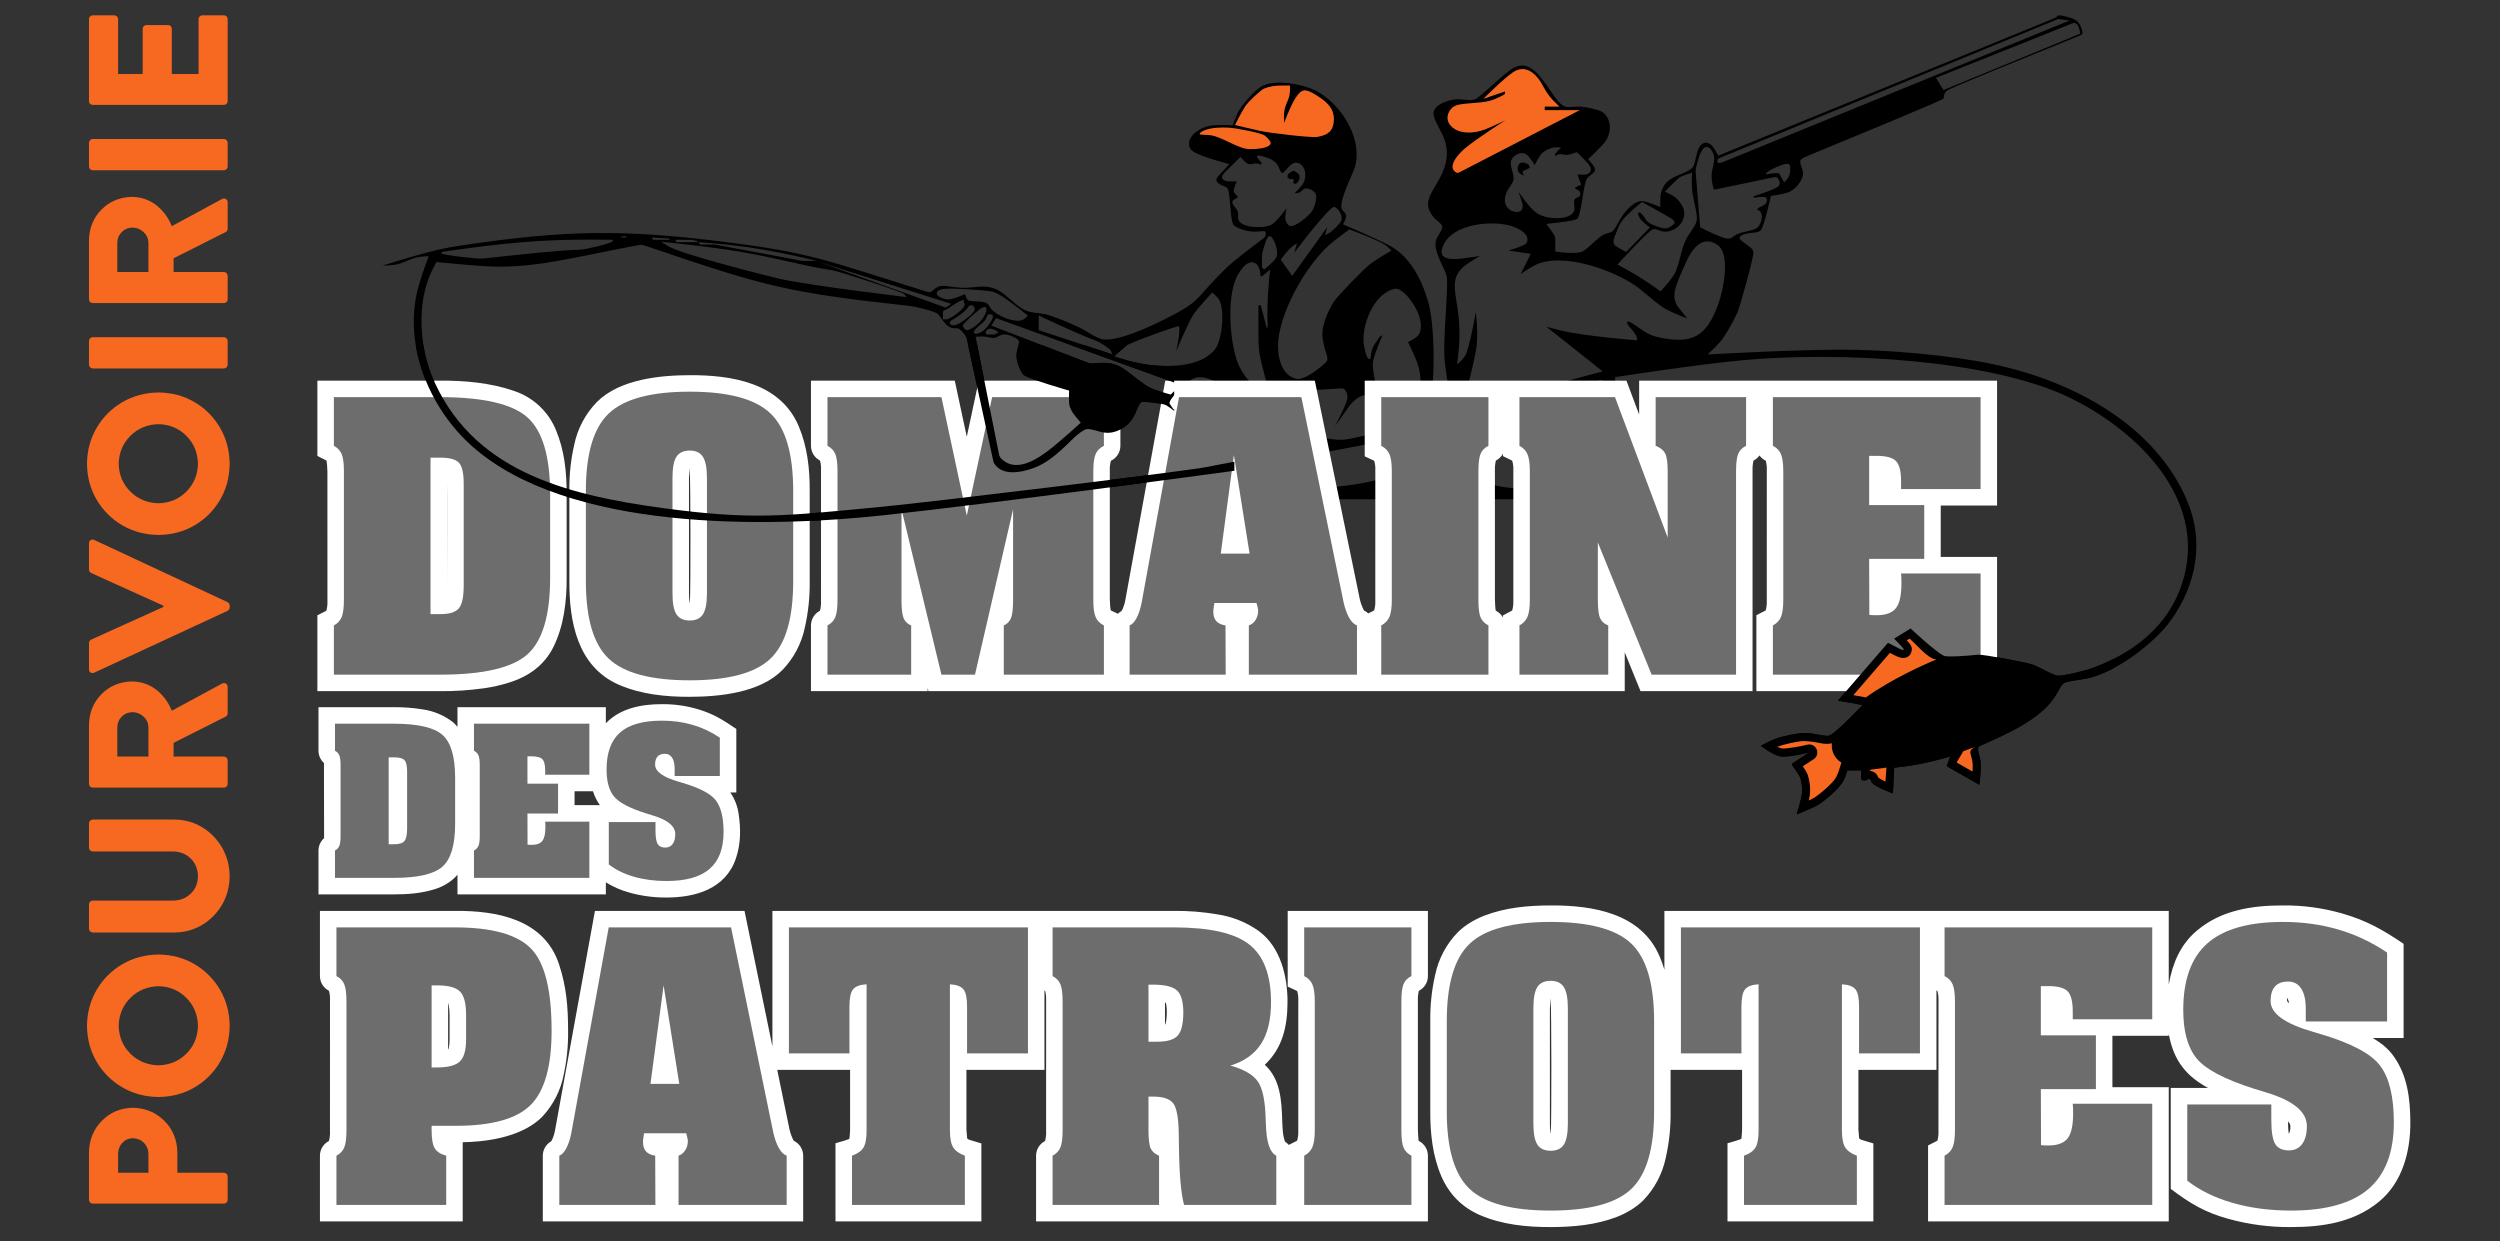 <svg xmlns="http://www.w3.org/2000/svg" xmlns:xlink="http://www.w3.org/1999/xlink" version="1.1" width="788.356pt" height="391.458pt" viewBox="0 0 788.356 391.458">
<rect x="0" y="0" width="788.356" height="391.458" fill="#333333" stroke="none"/>
<g id="layer_1" data-name="Background">
<path transform="matrix(1,0,0,-1,-2.241,501.893)" stroke-width=".25" stroke-linecap="butt" stroke-miterlimit="4" stroke-linejoin="miter" fill="none" stroke="#000000" d="M0 108H792V504H0Z"/>
</g>
<g id="layer_1" data-name="Layer 1">
<path transform="matrix(1,0,0,-1,-2.241,501.893)" d="M72.85 122.341C73.173 122.347 73.449 122.459 73.679 122.676 73.908 122.894 74.028 123.177 74.038 123.527V130.896C74.028 131.218 73.908 131.494 73.679 131.723 73.449 131.952 73.173 132.072 72.85 132.082H58.164V138.649C58.063 142.565 56.689 145.84 54.042 148.474 51.395 151.108 48.083 152.477 44.106 152.581 40.222 152.478 36.975 151.107 34.366 148.466 31.757 145.826 30.401 142.533 30.299 138.586V123.527C30.309 123.177 30.429 122.894 30.658 122.676 30.887 122.459 31.163 122.347 31.485 122.341H72.85ZM49.047 132.082H39.478V138.024C39.506 139.406 39.949 140.566 40.807 141.502 41.664 142.439 42.764 142.926 44.106 142.964 45.543 142.926 46.719 142.439 47.632 141.502 48.546 140.566 49.017 139.406 49.047 138.024V132.082Z" fill="#f76921"/>
<path transform="matrix(1,0,0,-1,-2.241,501.893)" d="M52.231 155.963C56.444 156.009 60.235 157.021 63.603 159.001 66.972 160.98 69.646 163.654 71.626 167.023 73.605 170.392 74.617 174.182 74.663 178.396 74.617 182.609 73.605 186.406 71.626 189.784 69.646 193.163 66.972 195.847 63.603 197.837 60.235 199.826 56.444 200.844 52.231 200.89 48.016 200.844 44.215 199.826 40.826 197.837 37.437 195.847 34.743 193.163 32.743 189.784 30.744 186.406 29.721 182.609 29.674 178.396 29.721 174.182 30.744 170.392 32.743 167.023 34.743 163.654 37.437 160.98 40.826 159.001 44.215 157.021 48.016 156.009 52.231 155.963ZM52.231 165.955C48.699 166.047 45.745 167.269 43.369 169.62 40.994 171.971 39.759 174.896 39.665 178.396 39.759 181.925 40.994 184.868 43.369 187.226 45.745 189.583 48.699 190.807 52.231 190.899 55.73 190.807 58.656 189.583 61.006 187.226 63.357 184.868 64.579 181.925 64.671 178.396 64.579 174.896 63.357 171.971 61.006 169.62 58.656 167.269 55.73 166.047 52.231 165.955Z" fill="#f76921"/>
<path transform="matrix(1,0,0,-1,-2.241,501.893)" d="M57.297 207.835C60.501 207.872 63.409 208.679 66.02 210.254 68.632 211.83 70.715 213.951 72.271 216.617 73.827 219.284 74.624 222.271 74.663 225.58 74.624 228.91 73.827 231.917 72.271 234.602 70.715 237.287 68.632 239.424 66.02 241.012 63.409 242.599 60.501 243.412 57.297 243.45H31.486C31.163 243.439 30.887 243.32 30.658 243.091 30.429 242.862 30.309 242.586 30.299 242.263V234.582C30.309 234.232 30.429 233.949 30.658 233.731 30.887 233.514 31.163 233.402 31.486 233.396H56.797C59.039 233.351 60.898 232.611 62.375 231.176 63.851 229.74 64.617 227.875 64.671 225.58 64.617 223.317 63.851 221.48 62.375 220.07 60.898 218.659 59.039 217.932 56.797 217.889H31.486C31.163 217.882 30.887 217.77 30.658 217.553 30.429 217.336 30.309 217.052 30.299 216.702V209.021C30.309 208.699 30.429 208.423 30.658 208.194 30.887 207.965 31.163 207.845 31.486 207.835H57.297Z" fill="#f76921"/>
<path transform="matrix(1,0,0,-1,-2.241,501.893)" d="M72.855 253.519C73.177 253.526 73.452 253.638 73.68 253.855 73.908 254.072 74.028 254.356 74.038 254.706V262.137C74.028 262.459 73.908 262.735 73.68 262.964 73.452 263.193 73.177 263.313 72.855 263.323H56.977V267.638L73.478 275.955C73.61 276.02 73.734 276.14 73.851 276.314 73.968 276.489 74.03 276.702 74.038 276.955V285.261C74.013 285.797 73.813 286.161 73.439 286.353 73.064 286.546 72.662 286.536 72.232 286.322L56.415 277.767C55.296 280.529 53.647 282.749 51.469 284.425 49.291 286.102 46.743 286.964 43.823 287.009 39.992 286.91 36.805 285.578 34.261 283.012 31.716 280.446 30.395 277.239 30.299 273.391V254.706C30.309 254.356 30.429 254.072 30.658 253.855 30.887 253.638 31.162 253.526 31.485 253.519H72.855ZM49.047 263.323H39.228V272.578C39.262 273.898 39.729 275.01 40.628 275.915 41.528 276.821 42.656 277.292 44.012 277.33 45.378 277.292 46.548 276.821 47.521 275.915 48.494 275.01 49.003 273.898 49.047 272.578V263.323Z" fill="#f76921"/>
<path transform="matrix(1,0,0,-1,-2.241,501.893)" d="M73.976 309.262C74.168 309.357 74.33 309.495 74.46 309.676 74.59 309.857 74.658 310.073 74.663 310.324V310.949C74.658 311.2 74.59 311.416 74.46 311.597 74.33 311.778 74.168 311.916 73.976 312.011L31.924 331.635C31.501 331.813 31.128 331.8 30.807 331.596 30.485 331.392 30.316 331.05 30.299 330.573V322.261C30.308 322.005 30.383 321.782 30.525 321.589 30.667 321.396 30.821 321.266 30.986 321.198L53.793 310.886V310.511L30.986 300.2C30.821 300.132 30.667 300.002 30.525 299.809 30.383 299.616 30.308 299.392 30.299 299.137V290.825C30.316 290.348 30.485 290.006 30.807 289.802 31.128 289.598 31.501 289.585 31.924 289.763L73.976 309.262Z" fill="#f76921"/>
<path transform="matrix(1,0,0,-1,-2.241,501.893)" d="M52.231 333.201C56.444 333.247 60.235 334.259 63.603 336.239 66.972 338.218 69.646 340.892 71.626 344.261 73.605 347.63 74.617 351.42 74.663 355.634 74.617 359.847 73.605 363.644 71.626 367.022 69.646 370.401 66.972 373.085 63.603 375.075 60.235 377.064 56.444 378.082 52.231 378.128 48.016 378.082 44.215 377.064 40.826 375.075 37.437 373.085 34.743 370.401 32.743 367.022 30.744 363.644 29.721 359.847 29.674 355.634 29.721 351.42 30.744 347.63 32.743 344.261 34.743 340.892 37.437 338.218 40.826 336.239 44.215 334.259 48.016 333.247 52.231 333.201ZM52.231 343.193C48.699 343.285 45.745 344.507 43.369 346.858 40.994 349.209 39.759 352.134 39.665 355.634 39.759 359.163 40.994 362.106 43.369 364.464 45.745 366.821 48.699 368.045 52.231 368.136 55.73 368.045 58.656 366.821 61.006 364.464 63.357 362.106 64.579 359.163 64.671 355.634 64.579 352.134 63.357 349.209 61.006 346.858 58.656 344.507 55.73 343.285 52.231 343.193Z" fill="#f76921"/>
<path transform="matrix(1,0,0,-1,-2.241,501.893)" d="M72.851 385.698C73.174 385.708 73.45 385.828 73.679 386.057 73.908 386.286 74.028 386.562 74.038 386.884V394.378C74.028 394.7 73.908 394.976 73.679 395.205 73.45 395.434 73.174 395.554 72.851 395.564H31.486C31.163 395.554 30.887 395.434 30.658 395.205 30.429 394.976 30.309 394.7 30.299 394.378V386.884C30.309 386.562 30.429 386.286 30.658 386.057 30.887 385.828 31.163 385.708 31.486 385.698H72.851Z" fill="#f76921"/>
<path transform="matrix(1,0,0,-1,-2.241,501.893)" d="M72.855 406.321C73.177 406.328 73.452 406.44 73.68 406.657 73.908 406.874 74.028 407.158 74.038 407.508V414.939C74.028 415.262 73.908 415.537 73.68 415.766 73.452 415.995 73.177 416.115 72.855 416.125H56.977V420.44L73.478 428.757C73.61 428.822 73.734 428.942 73.851 429.116 73.968 429.291 74.03 429.504 74.038 429.757V438.063C74.013 438.599 73.813 438.963 73.439 439.156 73.064 439.348 72.662 439.338 72.232 439.124L56.415 430.569C55.296 433.331 53.647 435.551 51.469 437.228 49.291 438.905 46.743 439.766 43.823 439.811 39.992 439.713 36.805 438.38 34.261 435.814 31.716 433.248 30.395 430.041 30.299 426.193V407.508C30.309 407.158 30.429 406.874 30.658 406.657 30.887 406.44 31.162 406.328 31.485 406.321H72.855ZM49.047 416.125H39.228V425.38C39.262 426.7 39.729 427.812 40.628 428.718 41.528 429.623 42.656 430.094 44.012 430.132 45.378 430.094 46.548 429.623 47.521 428.718 48.494 427.812 49.003 426.7 49.047 425.38V416.125Z" fill="#f76921"/>
<path transform="matrix(1,0,0,-1,-2.241,501.893)" d="M72.851 448.194C73.174 448.204 73.45 448.324 73.679 448.553 73.908 448.782 74.028 449.057 74.038 449.38V456.874C74.028 457.196 73.908 457.472 73.679 457.701 73.45 457.93 73.174 458.05 72.851 458.06H31.486C31.163 458.05 30.887 457.93 30.658 457.701 30.429 457.472 30.309 457.196 30.299 456.874V449.38C30.309 449.057 30.429 448.782 30.658 448.553 30.887 448.324 31.163 448.204 31.486 448.194H72.851Z" fill="#f76921"/>
<path transform="matrix(1,0,0,-1,-2.241,501.893)" d="M72.852 468.817C73.174 468.824 73.45 468.936 73.679 469.153 73.908 469.37 74.028 469.654 74.038 470.004V495.87C74.028 496.22 73.908 496.504 73.679 496.721 73.45 496.939 73.174 497.051 72.852 497.057H66.045C65.723 497.051 65.447 496.939 65.218 496.721 64.989 496.504 64.869 496.22 64.859 495.87V478.559H56.414V492.808C56.408 493.131 56.296 493.407 56.078 493.636 55.861 493.865 55.578 493.985 55.228 493.995H48.421C48.099 493.985 47.823 493.865 47.594 493.636 47.365 493.407 47.245 493.131 47.235 492.808V478.559H39.478V495.87C39.467 496.22 39.348 496.504 39.119 496.721 38.89 496.939 38.614 497.051 38.291 497.057H31.485C31.163 497.051 30.887 496.939 30.658 496.721 30.429 496.504 30.309 496.22 30.299 495.87V470.004C30.309 469.654 30.429 469.37 30.658 469.153 30.887 468.936 31.163 468.824 31.485 468.817H72.852Z" fill="#f76921"/>
<path transform="matrix(1,0,0,-1,-2.241,501.893)" d="M649.547 495.93 544.052 452.799C544.052 452.799 543.188 454.553 542.43 455.563 541.26 457.121 539.688 457.336 538.561 456.116 538.042 455.554 537.693 454.71 537.455 453.905 536.889 451.991 536.722 450.017 535.981 449.114 534.737 447.596 531.098 446.822 528.795 445.244 527.223 444.168 526.019 442.12 525.847 439.827 525.75 438.546 525.847 436.584 525.847 436.584 525.847 436.584 522.286 438.085 520.614 438.427 518.054 438.95 515.091 436.016 513.158 432.748 512.236 431.19 511.555 429.539 510.584 428.878 509.893 428.407 509.026 428.363 508.263 428.049 505.87 427.063 502.725 422.926 500.787 422.396 498.266 421.707 492.68 422.58 492.68 422.58 492.68 422.58 492.713 425.05 492.68 426.273 492.656 427.16 492.597 427.391 492.127 428.108 491.435 429.167 489.85 431.284 489.85 431.284 489.85 431.284 496.679 431.957 498.835 432.576 499.424 432.746 499.665 432.911 499.866 433.268 500.981 435.24 501.582 444.024 502.721 445.639 503.378 446.572 505.441 447.437 505.21 448.561 504.965 449.751 503.031 451.696 503.031 451.696 503.031 451.696 506.702 455.057 508.212 456.95 510.605 459.948 510.529 464.673 507.421 466.619 506.223 467.368 502.203 468.211 500.64 468.277 498.817 468.354 497.173 467.916 495.871 468.277 494.868 468.555 493.785 469.597 492.864 470.856 488.753 476.483 485.362 483.324 479.782 480.622 476.765 479.161 468.867 470.92 467.134 470.488 465.067 469.973 463.032 470.921 460.611 470.488 457.169 469.872 453.765 468.174 454.354 465.402 454.798 463.313 456.999 460.228 457.855 457.59 459.367 452.931 458.149 448.713 455.275 443.955 452.778 439.82 451.155 437.173 454.326 433.388 455.413 432.091 456.881 431.429 457.038 430.473 457.224 429.349 455.595 427.817 455.091 426.148 454.092 422.838 457.575 417.836 458.408 414.974 459.085 412.649 457.515 397.815 457.671 390.372 457.766 385.818 459.036 382.214 459.145 374.599 459.165 373.17 459.145 371.599 459.145 371.599L451.32 369.218C451.32 369.218 452.501 372.872 453.248 375.852 454.9 382.438 454.63 399.431 452.696 406.366 450.314 414.905 446.266 421.4 440.218 424.562 435.48 427.038 425.75 431.15 425.75 431.15 425.75 431.15 426.684 432.711 426.715 433.71 426.746 434.726 425.841 435.16 425.461 435.809 424.141 438.064 428.847 447.001 429.479 449.114 432.042 457.685 425.713 468.207 418.239 472.699 413.553 475.516 404.266 476.977 400.182 474.726 397.952 473.497 393.732 468.866 392.443 466.066 391.743 464.546 390.969 462.381 390.969 462.381 390.969 462.381 387.266 462.569 384.94 462.381 380.99 462.061 376.36 459.133 377.333 455.622 377.558 454.812 378.101 454.284 379.176 453.72 382.297 452.085 389.904 450.148 389.904 450.148 389.904 450.148 388.001 448.056 386.915 446.903 385.594 445.5 385.282 444.864 386.915 443.77 387.744 443.215 388.71 443.21 389.31 442.481 390.25 441.339 390.143 432.63 391.153 431.056 391.7 430.203 394.96 428.834 397.749 428.845 401.077 428.859 401.562 429.648 401.348 427.779 401.293 427.299 401.182 427.165 400.238 426.433 396.158 423.269 391.35 419.801 388.205 416.684 380.184 408.735 380.844 407.468 374.385 403.786 370.346 401.483 355.445 393.753 349.812 394.942 348.131 395.296 346.036 396.665 343.982 397.89 341.517 399.36 333.683 402.517 331.637 402.865 329.524 403.224 327.567 403.21 325.741 403.97 322.712 405.231 319.713 409.049 316.528 410.604 315.083 411.309 313.562 411.565 311.884 411.525 309.913 411.478 307.725 411.023 305.472 411.156 299.968 411.481 299.021 412.706 296.402 410.308 295.674 409.642 295.467 409.607 294.327 409.962 262.958 419.719 258.562 422.091 231.4 425.529 198.926 429.638 180.885 429.385 148.483 424.607 144.864 424.074 141.742 423.553 136.69 422.212 131.01 420.704 122.89 418.158 122.89 418.158 122.89 418.158 124.824 418.149 126.328 418.342 129.965 418.806 131.099 420.445 134.848 420.922 136.011 421.07 137.427 421.106 137.427 421.106 137.427 421.106 135.376 415.696 134.295 411.893 129.079 393.547 137.469 373.328 151.062 361.222 181.274 334.316 243.972 335.362 281.518 339.479 321.676 343.883 393.18 353.667 393.18 353.667V344.454H512.212C512.212 344.454 513.296 349.36 513.686 354.699 514.051 359.709 511.525 382.963 511.525 382.963 511.525 382.963 537.115 386.948 551.827 388.308 582.254 391.121 629.634 388.555 654.46 376.7 674.852 366.962 696.392 346.695 691.496 322.343 688.284 306.365 676.604 296.714 662.567 291.387 659.618 290.268 652.403 288.639 651.143 288.808 649.608 289.014 646.691 290.757 643.773 292.125 642.178 292.872 627.493 295.609 625.981 295.441 621.849 294.982 616.134 294.66 615.272 295.073 612.442 296.427 604.742 303.704 604.742 303.704L599.529 300.509C599.529 300.509 601.866 298.197 602.499 297.284 602.805 296.842 602.261 296.842 601.319 297.284 599.979 297.913 597.592 299.195 597.592 299.195L581.83 280.955 589.624 279.58C589.624 279.58 581.511 271.058 579.282 270.013 577.94 269.384 574.777 270.793 571.027 270.75 569.377 270.732 563.913 269.714 561.593 268.724 559.957 268.025 557.478 266.707 557.478 266.707 557.478 266.707 561.194 263.859 563.657 263.38 565.95 262.934 572.778 264.602 572.778 264.602 572.778 264.602 569.357 262.441 568.042 261.537 567.355 261.066 567.242 260.937 567.386 260.616 567.699 259.918 569.225 258.311 569.885 256.747 570.417 255.485 570.673 253.006 570.438 251.44 570.088 249.121 568.811 245.097 568.811 245.097 568.811 245.097 572.919 246.654 575.228 247.902 577.463 249.11 582.394 253.402 583.52 255.641 584.252 257.096 584.81 258.958 584.81 258.958H589.232C589.232 258.958 588.924 257.109 589.18 256.26 589.326 255.773 590.15 255.586 590.78 255.896 591.286 256.145 591.634 256.403 591.913 256.228 592.171 256.065 592.198 255.567 592.572 255.07 593.595 253.71 599.17 251.701 599.17 251.701L599.551 259.82C599.551 259.82 603.132 260.147 606.737 260.8 611.964 261.748 617.24 263.38 617.24 263.38L616.134 260.307 626.425 254.413C626.425 254.413 627.025 258.916 626.821 261.427 626.699 262.922 626.292 263.711 626.084 264.928 626.029 265.252 625.987 265.606 626.026 265.945 626.078 266.403 626.205 266.507 627.298 266.99 634.629 270.227 645.604 274.978 650.222 282.175 651.264 283.799 651.97 285.664 652.986 286.413 653.845 287.045 657.345 287.388 659.988 287.887 669.668 289.712 681.926 299.479 686.705 306.128 695.234 317.994 697.153 331.401 692.049 343.717 682.144 367.619 656.328 381.641 630.875 387.018 616.691 390.015 596.637 391.684 582.525 391.625 565.331 391.552 540.689 390.113 540.689 390.113 540.689 390.113 543.005 392.217 544.457 393.836 546.474 396.084 549.016 400.972 549.985 403.049 551.07 405.374 555.315 421.116 555.167 422.267 555.099 422.796 554.962 423.199 554.407 423.686 552.202 425.62 549.816 426.437 551.275 427.555 552.814 428.736 556.294 428.134 557.449 429.218 558.527 430.23 560.668 440.075 560.668 440.075 560.668 440.075 564.286 440.642 566.015 441.191 568.306 441.917 570.952 445.176 570.806 447.345 570.704 448.864 569.521 450.548 570.069 451.45 570.269 451.778 570.697 452.003 571.069 452.191 571.571 452.443 571.75 452.522 572.853 452.979 587 458.838 615.119 470.361 615.165 470.86 615.27 471.993 615.179 472.209 616.134 473.252 616.842 474.025 643.771 484.853 657.653 490.5 658.759 490.95 658.886 491.031 658.918 491.311 659 492.031 658.47 493.403 658.329 493.705 657.434 495.632 655.895 496.227 653.04 496.837 651.594 497.147 651.028 497.189 650.822 496.573 650.78 496.446 650.652 496.382 649.547 495.93ZM544.691 450.543C543.803 450.442 543.751 450.483 543.857 451.409 543.899 451.778 544.027 451.869 545.131 452.323L651.291 495.916 654.776 495.388 546.312 451.09C545.206 450.638 545.044 450.583 544.691 450.543ZM658.241 491.284 615.092 473.497 612.732 477.346 655.218 494.318C656.327 494.761 656.492 494.778 656.872 494.486 657.155 494.269 657.388 494.12 657.592 493.705 657.967 492.943 658.241 491.284 658.241 491.284ZM499.682 446.903 500.854 443.62C500.854 443.62 499.251 443.015 498.945 442.665 498.632 442.307 499.671 442.213 500.191 441.733 500.654 441.305 500.707 440.572 500.419 440.144 500.046 439.591 499.105 439.548 498.774 438.986 498.369 438.3 498.876 436.839 498.694 435.808 498.126 432.596 491.719 432.63 488.626 433.82 487.64 434.2 486.777 434.605 485.678 435.663 483.736 437.532 481.057 441.44 481.057 441.44 481.057 441.44 482.126 438.679 482.361 437.395 482.698 435.558 481.454 434.77 479.856 435.11 477.871 435.532 476.495 437.181 476.834 439.532 476.92 440.129 477.112 440.786 477.386 441.375 478.089 442.882 479.332 443.951 479.523 445.341 479.757 447.042 478.412 449.223 478.676 450.839 479.023 452.956 482.058 454.544 483.836 452.983 484.823 452.116 486.231 449.851 486.231 449.851 486.231 449.851 487.349 452.343 488.442 453.536 489.03 454.178 491.043 455.247 492.164 455.379 493.102 455.489 494.523 455.379 494.523 455.379 494.523 455.379 493.1 454.044 492.68 453.352 492.514 453.079 492.514 452.815 492.68 452.799 492.951 452.773 493.54 453.187 494.071 453.279 494.758 453.397 495.347 452.973 496.431 453.064 497.639 453.166 499.461 453.905 499.461 453.905 499.461 453.905 502.914 450.797 503.736 449.239 504.317 448.137 503.437 446.822 501.784 446.797 500.99 446.785 499.682 446.903 499.682 446.903ZM542.709 442.063 561.157 445.896C562.326 446.139 562.494 446.114 562.845 445.651 563.772 444.425 563.745 443.411 562.33 442.665 560.243 441.564 554.96 439.901 554.96 439.901H555.328V439.532C555.328 439.532 557.822 440.02 558.859 439.685 559.395 439.512 559.595 438.827 559.382 438.279 559.238 437.908 558.987 437.573 558.533 437.267 557.765 436.749 556.415 436.313 556.377 435.988 556.354 435.797 556.788 435.643 557.138 435.336 558.467 434.169 557.582 431.113 556.434 430.135 555.222 429.103 551.921 428.908 550.169 428.108 548.93 427.543 548.465 426.675 547.221 426.634 545.381 426.574 538.376 430.214 538.376 430.214L537.01 447.062C536.913 448.252 536.936 448.513 537.24 449.669 538.097 452.926 539.049 456.355 541.081 455.379 541.916 454.978 542.677 453.41 542.799 452.357 543.033 450.322 541.631 448.141 542.062 444.913 542.238 443.587 542.709 442.063 542.709 442.063ZM392.275 444.692H390.253C389.345 444.692 389.201 444.705 388.815 444.829 387.606 445.217 387.258 445.991 387.984 446.973 388.183 447.241 388.299 447.365 389.146 448.206L393.414 452.441C393.414 452.441 394.191 451.55 394.799 450.972 395.424 450.377 395.87 450.113 396.409 450.109 397.069 450.104 397.868 450.488 398.756 450.324 399.304 450.222 399.886 449.912 400.044 450.078 400.132 450.17 400.091 450.405 399.976 450.632 399.763 451.05 398.223 452.341 398.708 452.799 399.024 453.098 401.471 452.311 401.656 452.246 403.183 451.712 404.909 450.75 405.525 449.114 406.597 446.266 406.538 447.184 409.026 449.667 410.403 451.04 412.124 450.899 413.264 449.114 414.208 447.636 414.016 445.115 412.896 443.586 412.069 442.458 410.5 441.006 410.5 441.006 410.5 441.006 410.987 440.955 411.385 441.006 412.388 441.137 412.822 441.925 413.401 442.282 414.452 442.93 416.639 441.792 417.133 440.763 417.752 439.478 416.617 436.167 415.844 435.11 414.82 433.711 410.416 429.962 408.901 430.688 408.131 431.057 407.556 432.174 407.552 433.268 407.548 434.423 407.921 436.216 407.921 436.216 407.921 436.216 405.343 432.638 403.498 431.241 401.503 429.729 393.229 429.807 392.695 432.854 392.572 433.559 392.82 434.404 392.559 435.176 392.147 436.391 390.357 437.582 390.969 438.552 391.317 439.104 392.491 439.372 392.55 439.762 392.599 440.086 391.882 440.494 391.532 440.975 391.317 441.27 391.241 441.592 391.337 442.112 391.514 443.067 392.275 444.692 392.275 444.692ZM482.73 446.534 482.361 447.861 483.836 448.549C484.499 448.858 484.574 448.907 484.589 449.04 484.742 450.377 482.468 450.788 481.868 450.588 480.79 450.228 480.359 448.184 481.44 447.271 481.887 446.894 482.73 446.534 482.73 446.534ZM566.52 446.701C566.365 446.242 566.214 445.894 565.831 445.429 565.455 444.971 564.854 444.4 564.854 444.4 564.854 444.4 563.809 446.239 563.436 446.903 563.303 447.139 563.255 447.226 563.067 447.271 562.278 447.459 559.014 446.903 559.014 446.903 559.014 446.903 559.186 447.189 559.382 447.455 559.917 448.182 564.347 450.184 565.499 450.219 565.94 450.233 566.384 450.219 566.384 450.219V449.851H566.752V448.209C566.752 447.471 566.729 447.32 566.52 446.701ZM408.289 445.797H408.658V445.429H410.132V443.955C410.132 443.955 410.464 443.926 410.721 443.955 411.779 444.072 412.267 445.962 411.974 446.66 411.771 447.143 410.595 448.024 410.132 448.008 409.859 447.999 408.395 447.201 408.289 446.682 408.218 446.334 408.289 445.797 408.289 445.797ZM525.887 410.024C525.887 410.024 522.065 412.82 518.108 415.21 515.237 416.944 512.295 418.465 512.295 418.465 512.295 418.465 522.139 429.294 523.488 429.582 524.838 429.871 525.672 428.875 527.137 428.845 530.898 428.768 534.098 432.243 533.217 435.729 532.849 437.188 531.493 439.1 529.9 440.085 528.83 440.748 527.256 441.452 527.256 441.452 527.256 441.452 529.388 443.668 530.638 444.876 531.674 445.877 532.104 446.186 533.586 446.718 534.494 447.045 535.797 447.455 535.797 447.455 535.797 447.455 535.673 444.783 535.797 442.554 535.98 439.25 537.722 434.287 537.271 432.28 536.87 430.494 535.002 428.475 533.954 426.45 532.158 422.977 531.827 417.979 530.085 415.21 528.535 412.747 525.887 410.024 525.887 410.024ZM522.512 430.165 515.038 422.442C515.038 422.442 512.86 423.547 511.843 424.239 510.394 425.225 511.174 426.588 512.027 428.845 512.598 430.355 512.985 431.44 514.238 432.899 516.145 435.119 520.058 438.205 520.058 438.205L528.007 433.734C529.048 433.148 529.204 433.052 529.572 432.769 530.778 431.844 530.417 431.354 529.163 430.504 527.714 429.521 526.558 429.856 524.741 430.504 523.508 430.943 522.202 431.432 521.424 432.346 521.363 432.419 519.592 435.603 518.845 434.742 518.55 434.402 519.311 433.037 519.766 432.53 520.7 431.489 522.512 430.165 522.512 430.165ZM420.082 427.74 420.819 430.319 409.73 414.904 406.118 420C406.118 420 408.232 423.11 410.204 424.529 410.726 424.903 411.237 425.16 411.237 425.16L410.365 422.184C410.365 422.184 418.462 432.976 421.924 436.031 422.171 436.249 422.394 436.427 422.67 436.559 423.042 436.736 423.143 436.707 423.68 436.269 425.332 434.922 425.464 433.119 425.241 432.405 424.953 431.483 422.516 429.011 421.187 428.292 420.66 428.008 420.082 427.74 420.082 427.74ZM481.755 415.419C481.755 415.419 484.141 417.151 486.047 418.158 494.868 422.821 512.44 416.368 519.582 410.604 522.113 408.561 525.429 405.526 527.689 404.339 530.446 402.89 534.355 401.45 534.355 401.45 534.355 401.45 532.587 403.527 531.559 404.892 528.907 408.411 530.634 411.814 533.77 418.895 535.883 423.668 539.175 427.924 543.904 424.607 547.917 421.793 545.826 410.792 544.088 405.997 540.341 395.652 535.872 393.298 525.478 395.494 524.12 395.781 522.904 396.117 521.424 396.968 519.159 398.272 516.277 400.785 515.528 400.469 515.302 400.374 515.27 400.022 515.528 399.585 516.133 398.56 518.364 396.649 518.476 395.126 518.496 394.854 518.476 394.573 518.476 394.573 518.476 394.573 502.367 395.85 495.075 397.521 492.375 398.14 489.864 398.881 489.864 398.881L507.629 384.788 463.198 372.83C463.198 372.83 467.713 389.258 467.989 393.821 468.293 398.841 467.621 403.417 467.621 403.417 467.621 403.417 465.556 391.771 464.304 389.782 463.186 388.006 461.702 386.964 461.702 386.964 461.702 386.964 462.354 391.365 462.461 395.236 462.849 409.287 457.192 413.758 465.778 419.264 467.042 420.074 468.901 421.185 468.901 421.185 468.901 421.185 465.611 420.663 463.291 420.369 459.711 419.917 456.172 420.178 456.934 423.244 458.836 430.901 471.151 432.45 477.939 430.872 480.519 430.272 484.527 428.364 483.836 425.772 483.702 425.273 483.402 424.956 482.73 424.607 481.233 423.83 477.894 422.893 477.894 422.893L484.941 421.843 481.755 415.419ZM441.011 422.887C441.011 422.887 437.483 420.838 434.638 418.895 432.816 417.651 423.941 408.499 422.846 406.734 421.074 403.879 418.742 399.056 419.345 395.089 420.133 389.894 421.793 389.002 420.082 387.387 417.299 384.76 413.117 382.015 411.163 382.412 405.953 383.47 404.863 390.395 405.341 394.706 406.484 405.015 414.825 419.449 422.661 425.713 424.874 427.481 427.762 429.54 427.762 429.54 427.762 429.54 437.57 425.97 439.613 424.239 440.377 423.591 441.011 422.887 441.011 422.887ZM198.233 427.003V427.371H199.707V427.003H198.233ZM400.943 417.053H400.55V417.421H400.182V419.584C400.182 420.556 400.189 420.767 400.257 421.69 400.307 422.375 400.522 423.046 400.734 423.686 401.34 425.513 402.074 428.609 403.314 427.003 404.675 425.239 405.366 421.944 404.744 420.748 404.298 419.889 403.079 418.801 402.127 417.943 401.238 417.142 401.12 417.053 400.943 417.053ZM213.342 426.634V426.266H208.183L207.814 427.003 213.342 426.634ZM141.481 422.433C141.481 422.433 158.456 425.093 172.289 425.897 184.045 426.581 195.653 426.266 195.653 426.266 195.653 426.266 195.48 425.976 195.285 425.713 194.869 425.153 186.831 423.144 184.966 423.133 179.769 423.104 166.928 421.706 154.6 420.369 152.68 420.161 141.519 421.54 141.481 421.991 141.463 422.202 141.481 422.433 141.481 422.433ZM222.187 425.897V425.529H215.553L215.185 426.266H219.478C220.672 426.266 220.823 426.255 220.99 426.158 221.114 426.086 221.219 426.046 221.392 426.01 221.688 425.947 222.187 425.897 222.187 425.897ZM288.152 408.208C288.152 408.208 259.26 411.601 248.352 413.92 246.314 414.353 217.52 421.541 212.974 424.239 211.856 424.902 210.722 425.665 210.722 425.665 210.722 425.665 221.878 424.55 230.478 423.317 245.31 421.192 253.405 418.407 264.566 416.684 267.209 416.276 286.85 409.782 287.415 409.13 287.8 408.684 288.152 408.208 288.152 408.208ZM259.816 419.632H255.28L227.597 424.792H222.924L222.555 425.529C222.555 425.529 229.815 425.085 237.222 424.055 248.352 422.506 259.816 419.632 259.816 419.632ZM307.228 394.382 315.324 357.175C315.578 356.008 315.655 355.817 316.096 355.263 318.811 351.847 324.217 352.895 327.952 354.22 332.301 355.763 335.697 358.684 340.247 363.212 341.986 364.943 343.994 366.456 344.904 366.565 346.53 366.762 348.481 365.717 350.653 365.46 354.008 365.063 357.335 367.04 359.092 369.514 360.682 371.753 360.903 373.959 362.099 375.041 362.534 375.436 369.024 374.675 369.963 374.12 373.319 372.137 377.923 367.089 381.505 366.565 383.15 366.325 385.663 367.078 387.409 367.303 388.094 367.391 391.187 365.421 391.46 364.723 392.531 361.985 393.126 356.634 393.126 356.634 393.126 356.634 387.523 355.528 382.216 354.527 375.529 353.266 297.04 343.687 280.044 342.059 249.004 339.085 239.311 337.873 211.131 341.69 179.564 345.967 150.607 353.846 138.349 383.517 134.736 392.26 133.496 406.29 138.349 416.316 139.005 417.672 139.882 419.264 139.882 419.264 139.882 419.264 148.777 418.36 154.748 417.974 170.1 416.982 182.139 420.574 203.268 424.546 204.441 424.767 204.697 424.749 205.828 424.365 242.742 411.848 249.373 409.728 288.889 405.444 291.608 405.15 297.234 403.59 297.931 402.938 299.092 401.852 300.349 398.659 302.9 398.398 303.489 398.338 304.037 398.464 304.546 398.257 305.176 398.001 305.748 397.236 306.228 396.612 306.874 395.772 306.974 395.549 307.228 394.382ZM302.237 406.076 300.46 404.892 260.513 419.264 302.237 406.076ZM402.024 398.627H401.656L399.813 405.629H399.076C399.076 405.629 399.055 399.813 399.076 396.194 399.097 392.525 399.184 391.018 399.997 387.571 400.721 384.502 402.024 379.832 402.024 379.832 402.024 379.832 400.602 379.722 399.562 379.832 396.154 380.194 393.196 385.481 392.258 388.308 389.982 395.175 388.832 409.531 392.995 415.947 394.672 418.53 396.506 420.026 398.339 418.711 398.547 418.562 398.737 418.402 398.892 418.158 400.185 416.117 399.129 413.916 400.574 415.047 401.306 415.62 402.786 416.946 402.786 416.946 402.786 416.946 402.012 410.741 401.921 404.887 401.872 401.705 402.024 398.627 402.024 398.627ZM326.396 402.364C326.396 402.364 325.8 401.754 325.372 401.391 323.07 399.439 316.334 402.339 314.663 404.656 314.249 405.229 314.076 405.811 313.58 406.181 312.373 407.081 309.262 406.73 307.857 407.091 307.616 407.153 307.426 407.236 307.23 407.529 306.887 408.04 306.527 409.19 306.527 409.19 306.527 409.19 303.243 407.577 301.418 407.471 300.147 407.397 297.034 408.413 297.733 409.808 298.061 410.462 298.953 410.647 299.944 410.788 302.144 411.1 313.766 410.408 315.422 409.867 316.099 409.645 316.677 409.396 317.449 408.945 320.455 407.188 326.396 402.364 326.396 402.364ZM405.218 372.4 406.158 367.23C406.158 367.23 402.96 369.003 401.287 370.435 400.256 371.318 398.51 373.593 398.339 374.791 398.179 375.915 398.339 377.746 398.339 377.746L424.411 379.381C425.602 379.455 425.764 379.442 426.028 379.249 427.178 378.404 427.248 376.68 427.084 376.022 426.467 373.553 423.183 367.41 423.183 367.41 423.183 367.41 425.967 371.383 427.588 373.65 429.127 375.799 431.513 377.532 433.348 377.253 435.308 376.954 439.245 374.673 439.245 374.673 439.245 374.673 438.044 376.146 437.218 377.621 436.11 379.597 434.882 385.824 435.191 387.719 435.602 390.24 438.139 396.047 438.139 396.047H437.746C437.569 396.047 437.475 395.937 436.803 394.947 436.048 393.835 435.187 392.736 434.822 391.441 434.476 390.207 434.579 388.795 434.225 388.666 433.176 388.282 432.36 392.471 432.243 393.836 431.779 399.257 435.146 409.019 441.824 410.788 444.593 411.521 448.657 405.627 449.747 402.312 450.402 400.323 450.803 397.196 449.01 395.679 448.001 394.824 446.247 394.02 446.247 394.02 446.247 394.02 448.443 389.711 449.379 386.834 451.209 381.208 450.132 370.635 446.615 368.224 445.589 367.521 428.83 363.466 426.052 363.249 421.022 362.856 412.642 365.331 407.921 369.698 406.734 370.795 405.218 372.4 405.218 372.4ZM353.553 389.509C353.553 389.509 355.54 391.323 357.433 392.915 358.427 393.75 373.89 399.42 374.017 398.995 374.561 397.173 373.128 391.164 373.128 391.164 373.128 391.164 375.588 396.915 377.149 400.101 378.427 402.707 379.118 403.617 381.387 406.181 382.683 407.646 384.497 409.659 384.497 409.659 384.497 409.659 385.636 408.75 386.362 407.84 388.753 404.84 387.628 394.606 385.441 391.809 380.143 385.036 366.438 385.834 358.17 388.124 356.058 388.709 353.553 389.509 353.553 389.509ZM299.576 401.206V403.01C299.576 403.821 299.637 403.93 300.191 404.103 300.601 404.231 300.964 404.451 301.334 404.687 302.697 405.558 304.172 406.657 305.325 407.103 305.76 407.271 306.149 407.346 306.209 407.103 306.256 406.913 306.104 406.53 306.209 406.366 306.247 406.307 306.317 406.276 306.36 406.214 306.923 405.397 305.004 403.827 304.735 403.602 303.712 402.746 301.787 401.311 300.755 401.206 300.196 401.15 299.576 401.206 299.576 401.206ZM302.155 399.364V399.732H301.787V400.322C301.787 400.587 301.902 400.683 302.941 401.276 304.256 402.026 306.543 403.594 307.377 404.82 307.872 405.548 307.967 405.629 308.336 405.629H309.157C309.157 405.629 309.128 405.384 309.157 405.26 309.186 405.141 309.291 405.132 309.37 405.104 309.652 405.005 309.657 404.48 309.526 404.029 309.206 402.932 304.821 399.484 303.335 399.364 302.79 399.32 302.155 399.364 302.155 399.364ZM307.757 397.89C306.483 397.355 305.826 399.064 305.841 399.179 305.926 399.86 310.98 404.523 312.032 404.892 313.17 405.29 313.533 405.011 313.211 403.712 312.66 401.493 310.236 398.93 307.757 397.89ZM313.823 402.68C314.088 402.836 314.721 402.848 315.054 402.68 316.305 402.05 313.36 398.343 312.228 397.521 311.517 397.005 310.06 396.404 309.526 396.784 308.643 397.412 310.967 399.122 312.184 400.198 312.642 400.603 313.023 400.993 313.29 401.644 313.452 402.04 313.571 402.533 313.823 402.68ZM353.011 390.151 329.794 397.764V402.41C329.794 402.41 341.15 396.965 347.483 394.573 349.466 393.824 352.326 391.986 352.643 391.256 352.861 390.754 353.011 390.151 353.011 390.151ZM371.435 377.472C371.435 377.472 369.319 378.044 367.752 378.542 365.288 379.326 364.179 379.93 362.777 380.938 355.914 385.872 355.197 388.066 347.406 387.328 346.215 387.215 345.959 387.25 344.845 387.679L314.824 399.231 316.343 401.575 374.504 380.54 371.435 377.472ZM316.896 397.177V396.784H316.159V396.416H313.211C313.211 396.416 313.252 396.676 313.211 396.784 313.176 396.877 313.048 396.85 312.997 396.88 312.943 396.912 312.973 397.03 313.027 397.153 313.601 398.468 314.76 398.483 316.229 397.72 316.829 397.408 316.896 397.354 316.896 397.177ZM317.19 359.022 309.894 395.679C309.894 395.679 310.936 395.781 311.789 395.783 313.832 395.788 314.795 395.22 315.673 395.31 316.644 395.41 317.512 396.314 318.739 396.416 320.504 396.561 323.364 395.09 323.53 394.352 323.724 393.484 322.87 391.589 322.793 389.966 322.677 387.545 324.372 384.177 325.004 383.702 326.95 382.238 339.376 378.727 339.376 378.727 339.376 378.727 339.282 376.31 339.376 374.791 339.451 373.575 340.112 372.144 341.219 370.803 341.984 369.876 343.061 368.592 343.061 368.592 343.061 368.592 336.068 362.177 332.005 359.195 327.08 355.58 322.01 353.699 318.385 356.896 317.543 357.639 317.423 357.851 317.19 359.022ZM381.4 373.846 378.81 368.477C378.81 368.477 377.789 368.99 377.333 369.329 376.768 369.75 376.707 370.427 376.965 371.283 378.024 374.796 381.002 376.783 378.955 376.549 378.69 376.519 378.605 376.395 378.109 375.306 376.825 372.491 375.966 370.844 374.901 370.988 374.288 371.071 373.569 371.694 373.492 372.397 373.407 373.164 374.037 374.251 374.938 375.041 375.625 375.645 376.501 376.226 376.781 377.253 376.953 377.885 376.965 378.727 376.965 378.727L372.34 372.746 371.347 374.184C370.901 374.83 370.923 375.014 371.57 376.021 373.418 378.898 377.31 382.276 379.294 382.78 383.066 383.74 387.004 380.289 393.18 378.542 394.887 378.06 396.853 377.636 396.853 377.636 396.853 377.636 396.714 372.13 396.128 370.494 395.683 369.251 392.71 368.512 390.821 368.777 388.644 369.082 383.967 370.251 383.967 370.251 383.967 370.251 385.004 368.702 385.072 368.187 385.145 367.64 382.638 367.16 382.05 367.303 380.528 367.673 379.864 369.231 380.65 370.87 382.229 374.159 383.911 375.263 382.271 375.075 382.006 375.045 381.919 374.922 381.4 373.846ZM496.734 360.301C496.734 360.301 496.985 360.336 497.102 360.301 497.211 360.268 497.199 360.136 497.227 360.057 497.273 359.927 497.483 359.922 497.692 359.932 498.656 359.977 501.69 361.723 502.814 362.88 505.777 365.93 509.419 371.442 509.419 371.442 509.419 371.442 508.787 362.068 507.605 357.721 506.897 355.118 503.128 350.518 499.313 348.508 497.159 347.373 493.544 345.944 493.544 345.944L498.97 353.874C498.97 353.874 494.074 351.07 491.206 349.798 482.428 345.904 468.658 348.34 463.383 354.404 462.667 355.227 461.825 357.967 461.724 359.799 461.527 363.393 461.724 369.476 461.724 369.476 461.724 369.476 473.641 373.398 485.678 376.7 496.501 379.668 507.421 382.135 507.421 382.135 507.421 382.135 507.478 380.76 507.421 379.611 507.265 376.487 504.591 369.987 503.551 368.408 501.343 365.055 496.734 360.301 496.734 360.301ZM454.848 344.454H448.089L449.279 366.152 459.145 368.878 454.848 344.454ZM401.122 358.322 397.915 357.364C396.771 357.022 396.622 356.981 396.423 356.959 394.316 356.718 395.015 360.558 395.391 361.657 395.822 362.917 396.402 364.22 397.049 365.091 397.772 366.066 399.308 365.067 400.847 363.894 401.922 363.073 402.057 361.995 402.393 359.637 402.423 359.424 402.452 359.221 402.428 359.013 402.396 358.732 402.266 358.663 401.122 358.322ZM415.659 361.222C415.659 361.222 408.722 358.529 406.999 358.827 405.985 359.002 405.271 359.567 405.271 359.567 405.271 359.567 406.23 362.251 406.692 363.249 406.952 363.809 407.083 363.835 407.736 363.617 409.544 363.016 415.659 361.222 415.659 361.222ZM404.972 348.803V356.377L435.731 362.262C436.903 362.487 437.136 362.523 438.057 362.622 441.921 363.039 443.343 360.211 442.93 356.615 442.806 355.54 442.63 354.743 442.193 354.036 441.69 353.223 438.072 351.075 436.296 350.535 431.118 348.96 416.703 347.205 409.38 348.14 407.36 348.397 404.972 348.803 404.972 348.803ZM395.132 354.024C395.132 354.024 395.854 354.551 396.449 354.888 397.481 355.472 398.403 355.465 400.199 355.391 401.346 355.343 402.942 355.322 402.942 355.322 402.942 355.322 404.053 350.256 403.498 349.245 403.241 348.777 400.927 349.597 399.445 350.535 397.603 351.7 395.132 354.024 395.132 354.024Z" fill-rule="evenodd"/>
<path transform="matrix(1,0,0,-1,-2.241,501.893)" d="M686.139 175.874C687.711 167.057 692.01 162.374 698.544 158.816H686.773V126.991C692.885 122.367 697.571 119.574 704.826 117.576 711.31 115.767 718.017 114.882 724.749 114.946 734.93 114.944 744.611 116.517 752.436 122.95 759.847 129.044 762.382 138.813 762.325 148.011 762.279 155.514 761.41 162.739 757.045 168.841 755.259 171.339 753.116 172.953 750.482 174.572H760.197V204.266C753.661 208.704 748.509 211.599 741.05 213.775 734.916 215.556 728.554 216.431 722.167 216.373 712.217 216.377 702.647 214.847 695.041 208.451 689.822 204.062 687.327 198.161 686.139 191.42V214.647H612.886 610.242 527.1V196.104C526.683 197.528 526.178 198.925 525.588 200.287 519.754 214.074 504.294 216.419 491.231 216.373 484.095 216.347 477.072 215.731 470.392 213.181 467.456 212.06 464.236 210.188 461.999 207.964 458.357 204.239 455.861 199.548 454.805 194.447 453.711 189.66 453.196 184.759 453.271 179.85V151.402C453.231 144.555 454.009 137.336 456.759 130.962 459.178 125.354 463.263 121.2 468.832 118.768 475.835 115.71 483.677 114.92 491.265 114.946 498.382 114.97 505.39 115.583 512.052 118.13 514.992 119.255 518.208 121.136 520.435 123.378 524.038 127.111 526.503 131.793 527.542 136.877 528.62 141.644 529.127 146.523 529.053 151.411V164.51H551.594V145.645C551.581 145.16 551.456 143.063 551.361 142.79 551.042 142.497 547.673 141.577 546.994 141.383V116.729H592.992V141.327L589.284 142.44C588.994 142.527 588.729 142.685 588.514 142.899L588.277 145.679V164.51H612.886V189.562C612.985 189.506 613.086 189.454 613.188 189.405 613.463 188.414 613.577 187.386 613.526 186.359L613.52 145.377C613.58 144.302 613.466 143.224 613.181 142.186L610.242 140.688V116.729H686.139V159.046H668.372V175.262H686.139V175.874ZM724.081 185.544C723.951 185.661 723.82 185.777 723.69 185.894 723.374 186.171 723.405 186.773 723.531 187.17 723.551 187.169 723.572 187.168 723.592 187.167 723.824 186.65 723.988 186.104 724.081 185.544ZM723.743 148.261C724.452 147.516 724.479 147.117 724.492 146.746 724.543 145.913 724.382 145.081 724.025 144.326 723.819 145.054 723.757 147.307 723.743 148.261ZM491.286 144.849C491.272 144.709 491.249 144.57 491.217 144.433 491.057 145.465 490.981 146.508 490.989 147.552V183.829C491 184.23 491.165 186.937 491.209 187.145 491.514 183.165 491.521 148.966 491.286 144.849Z" fill="#ffffff" fill-rule="evenodd"/>
<path transform="matrix(1,0,0,-1,-2.241,501.893)" d="M409.916 116.729H452.523V137.456C452.523 139.439 451.396 141.249 449.617 142.124 449.487 142.581 449.376 144.868 449.36 145.613L449.357 186.292C449.317 187.352 449.419 188.412 449.66 189.445 451.415 190.329 452.523 192.127 452.523 194.092V214.647H408.307V190.78L411.295 189.384C411.582 188.406 411.702 187.386 411.649 186.367L411.642 145.372C411.705 144.294 411.583 143.213 411.28 142.177L408.653 140.854C408.318 141.243 407.928 141.579 407.495 141.853 406.715 143.558 406.642 146.784 406.579 148.612 406.363 154.873 406.033 161.597 401.081 166.123 406.711 171.433 408.226 178.239 408.249 185.854 408.273 193.882 406.121 203.192 399.219 208.279 395.271 211.088 390.708 212.909 385.911 213.591 381.457 214.344 376.944 214.697 372.427 214.647H331.603 328.959 245.816V171.905L237.018 214.647H189.853L177.281 145.532C177.092 144.44 176.758 143.379 176.287 142.376L176.021 141.968C174.406 141.04 173.41 139.319 173.41 137.456V116.729H214.137 255.517V137.456C255.517 139.474 254.35 141.311 252.522 142.167 251.945 143.285 251.505 144.469 251.212 145.693L247.339 164.51H270.311V145.645C270.298 145.16 270.173 143.063 270.078 142.79 269.759 142.497 266.39 141.577 265.711 141.383V116.729H311.709V141.327L308.001 142.44C307.711 142.527 307.446 142.685 307.231 142.899L306.994 145.679V164.51H331.603V189.562C331.673 189.523 331.743 189.485 331.814 189.449 332.077 188.445 332.183 187.407 332.129 186.371L332.122 145.374C332.185 144.27 332.076 143.163 331.801 142.092 330.057 141.204 328.959 139.413 328.959 137.456V116.729H372.945 408.307 409.916ZM369.61 178.849V185.793C369.687 185.761 369.762 185.726 369.835 185.687 370.416 184.403 370.207 179.859 369.721 178.873L369.61 178.849Z" fill="#ffffff" fill-rule="evenodd"/>
<path transform="matrix(1,0,0,-1,-2.241,501.893)" d="M193.292 223.648C195.608 222.217 198.119 221.128 200.746 220.413 204.549 219.353 208.482 218.833 212.429 218.868 221.477 218.867 231.052 221.54 234.311 231.222 235.854 235.804 235.872 240.399 235.18 245.094 234.862 247.572 233.954 249.938 232.534 251.994H234.435V272.028C230.046 275.008 227.044 276.872 222.137 278.305 218.518 279.356 214.765 279.874 210.996 279.842 204.579 279.845 197.891 278.598 193.292 273.82V278.883H146.502V272.678C146.192 273.049 145.553 273.762 145.235 274.044 142.386 276.287 138.988 277.726 135.394 278.212 132.423 278.692 129.417 278.917 126.407 278.883H102.675V265.151C102.675 263.675 103.302 262.268 104.4 261.281 104.384 253.385 104.398 245.489 104.441 237.592 103.318 236.605 102.675 235.182 102.675 233.687V219.859H126.415C130.77 219.84 135.06 220.181 139.223 221.458 142.011 222.312 144.605 223.812 146.502 226.066V219.859H193.292V223.648ZM189.23 252.377C189.718 250.808 190.455 249.328 191.413 247.993H183.421V252.377H189.23Z" fill="#ffffff" fill-rule="evenodd"/>
<path transform="matrix(1,0,0,-1,-2.241,501.893)" d="M558.059 381.86H556.105 519.133V371.164L515.119 381.86H476.813 476.182 432.598V357.992L435.586 356.597C435.873 355.619 435.992 354.599 435.94 353.58L435.933 312.585C435.996 311.507 435.873 310.426 435.57 309.39L433.719 308.458C433.319 308.835 432.86 309.146 432.362 309.38 431.785 310.498 431.345 311.682 431.052 312.906L416.858 381.86H369.693L357.121 312.745C356.932 311.653 356.598 310.591 356.127 309.588L355.861 309.18C355.465 308.953 355.101 308.674 354.778 308.352L352.53 309.391C352.523 309.394 352.517 309.398 352.512 309.402 352.355 309.876 352.232 312.082 352.214 312.841L352.21 353.511C352.17 354.549 352.284 355.586 352.547 356.591 354.378 357.446 355.549 359.284 355.549 361.305V381.86H310.891L307.107 364.164 303.322 381.86H257.975V361.305C257.975 359.343 259.079 357.548 260.83 356.662 261.092 355.658 261.198 354.62 261.144 353.583L261.137 312.587C261.2 311.483 261.092 310.376 260.816 309.305 259.073 308.417 257.975 306.626 257.975 304.669V283.941H294.773V284.958L295.018 283.941H353.25 355.549 393.977 432.598 435.357 476.182 476.813 514.59V296.184L519.571 283.941H554.896L554.893 353.505C554.854 354.565 554.956 355.625 555.196 356.658 555.945 357.036 556.592 357.589 557.082 358.27 557.59 357.563 558.266 356.995 559.05 356.617 559.326 355.627 559.44 354.598 559.389 353.571L559.382 312.589C559.443 311.515 559.328 310.437 559.044 309.399L556.105 307.9V283.941H632.002V326.259H614.235V342.475H632.002V381.86H558.059ZM476.182 358.821V358.058L479.099 356.631C479.394 355.64 479.516 354.61 479.463 353.58L479.459 312.585C479.523 311.499 479.398 310.411 479.09 309.367L476.182 307.828V307.153C475.668 308.099 474.873 308.862 473.908 309.337 473.778 309.794 473.666 312.081 473.651 312.826L473.647 353.505C473.608 354.565 473.71 355.625 473.951 356.658 474.897 357.135 475.676 357.89 476.182 358.821Z" fill="#ffffff" fill-rule="evenodd"/>
<path transform="matrix(1,0,0,-1,-2.241,501.893)" d="M148.151 141.693C163.352 142.01 170.382 146.723 173.434 149.954 176.803 153.629 179.082 158.169 180.017 163.067 180.991 167.616 181.45 172.261 181.386 176.913 181.368 184.518 180.855 190.766 178.537 197.792 173.803 212.138 158.685 214.763 145.72 214.647H103.131V194.092C103.131 192.13 104.235 190.335 105.986 189.449 106.249 188.445 106.355 187.407 106.301 186.371L106.294 145.374C106.356 144.27 106.248 143.163 105.972 142.092 104.229 141.204 103.131 139.413 103.131 137.456V116.729H148.151V141.693ZM143.551 170.906V185.534C143.56 185.529 143.569 185.525 143.577 185.52 143.65 185.382 143.699 185.233 143.722 185.079 143.904 184.035 144.002 182.977 144.013 181.917L144.013 174.053C144.023 173.239 143.954 172.426 143.807 171.625 143.782 171.376 143.704 171.136 143.579 170.92 143.57 170.915 143.561 170.91 143.551 170.906Z" fill="#ffffff" fill-rule="evenodd"/>
<path transform="matrix(1,0,0,-1,-2.241,501.893)" d="M140.913 283.941C145.578 283.901 150.24 284.205 154.86 284.851 157.529 285.228 160.161 285.825 162.731 286.637 168.921 288.532 173.925 292.13 176.8 297.953 180.045 304.527 180.998 312.436 180.926 319.784V345.979C180.966 352.892 180.237 359.888 177.545 366.302 175.172 372.095 170.399 376.572 164.466 378.57 157.09 381.175 148.768 381.914 140.9 381.86H102.326V358.103L105.184 356.66C105.35 356.157 105.47 353.986 105.489 353.193L105.496 312.446C105.552 311.385 105.434 310.323 105.148 309.3L102.326 307.863V283.941H140.913ZM143.206 316.403V350.158C143.284 349.126 143.209 317.902 143.206 316.403Z" fill="#ffffff" fill-rule="evenodd"/>
<path transform="matrix(1,0,0,-1,-2.241,501.893)" d="M181.789 347.062V318.615C181.715 305.891 184.323 291.669 197.35 285.981 204.353 282.923 212.195 282.132 219.783 282.158 229.075 282.19 241.795 283.386 248.953 290.591 252.556 294.324 255.021 299.006 256.06 304.089 257.137 308.857 257.645 313.736 257.571 318.624V347.072C257.611 354.048 256.837 361.047 254.106 367.5 248.272 381.287 232.812 383.632 219.749 383.586 210.428 383.552 197.73 382.348 190.517 375.177 186.875 371.452 184.379 366.761 183.323 361.66 182.229 356.873 181.714 351.972 181.789 347.062ZM219.804 312.061C219.79 311.921 219.767 311.783 219.735 311.646 219.575 312.678 219.499 313.72 219.507 314.764V351.042C219.518 351.443 219.683 354.149 219.727 354.358 220.032 350.378 220.039 316.179 219.804 312.061Z" fill="#ffffff" fill-rule="evenodd"/>
<path transform="matrix(1,0,0,-1,-2.241,501.893)" d="M107.529 289.144V304.669C108.679 305.282 109.494 306.154 109.973 307.285 110.452 308.416 110.692 310.227 110.692 312.719V353.313C110.692 355.804 110.452 357.606 109.973 358.718 109.494 359.829 108.679 360.692 107.529 361.305V376.657H140.936C154.582 376.657 163.792 374.53 168.564 370.275 173.336 366.02 175.723 357.932 175.723 346.01V319.734C175.723 307.851 173.327 299.782 168.535 295.527 163.744 291.272 154.544 289.144 140.936 289.144H107.529ZM138.003 308.234H141.166C144.002 308.234 145.929 308.847 146.945 310.074 147.96 311.3 148.468 313.696 148.468 317.261V349.345C148.468 352.68 147.97 354.884 146.973 355.958 145.977 357.031 144.041 357.568 141.166 357.568H138.003V308.234Z" fill="#6d6d6d"/>
<path transform="matrix(1,0,0,-1,-2.241,501.893)" d="M225.171 314.789V351.185C225.171 354.29 224.75 356.504 223.906 357.826 223.063 359.149 221.683 359.81 219.766 359.81 217.812 359.81 216.412 359.168 215.569 357.884 214.726 356.6 214.304 354.367 214.304 351.185V314.789C214.304 311.645 214.726 309.432 215.569 308.148 216.412 306.863 217.812 306.221 219.766 306.221 221.683 306.221 223.063 306.873 223.906 308.176 224.75 309.48 225.171 311.684 225.171 314.789ZM186.992 347.103C186.992 358.833 189.407 366.978 194.237 371.54 199.067 376.101 207.577 378.382 219.766 378.382 231.918 378.382 240.389 376.101 245.181 371.54 249.972 366.978 252.368 358.833 252.368 347.103V318.584C252.368 306.892 249.982 298.766 245.21 294.204 240.437 289.643 231.956 287.362 219.766 287.362 207.538 287.362 199.019 289.633 194.208 294.175 189.398 298.718 186.992 306.854 186.992 318.584V347.103Z" fill="#6d6d6d"/>
<path transform="matrix(1,0,0,-1,-2.241,501.893)" d="M286.522 341.296V312.719C286.522 309.959 286.743 308.042 287.184 306.969 287.624 305.896 288.42 305.129 289.57 304.669V289.144H263.178V304.669C264.366 305.282 265.19 306.154 265.65 307.285 266.11 308.416 266.34 310.227 266.34 312.719V353.313C266.34 355.804 266.11 357.606 265.65 358.718 265.19 359.829 264.366 360.692 263.178 361.305V376.657H299.114L307.107 339.283 315.099 376.657H350.346V361.305C349.119 360.73 348.257 359.877 347.758 358.746 347.26 357.615 347.011 355.804 347.011 353.313V312.719C347.011 310.189 347.26 308.368 347.758 307.256 348.257 306.145 349.119 305.282 350.346 304.669V289.144H318.779V304.669C319.852 305.129 320.609 305.896 321.05 306.969 321.491 308.042 321.711 309.959 321.711 312.719V341.296L309.694 289.144H299.114L286.522 341.296Z" fill="#6d6d6d"/>
<path transform="matrix(1,0,0,-1,-2.241,501.893)" d="M387.202 327.323H396.287L391.342 358.373 387.202 327.323ZM358.453 289.144V304.669C359.258 304.976 359.996 305.761 360.667 307.026 361.338 308.291 361.865 309.901 362.248 311.856L374.035 376.657H412.617L425.956 311.856C426.416 309.863 427.01 308.243 427.739 306.998 428.467 305.752 429.272 304.976 430.154 304.669V289.144H396.057V304.669C396.939 304.976 397.648 305.551 398.185 306.394 398.721 307.237 398.99 308.234 398.99 309.384 398.99 309.575 398.922 309.949 398.788 310.505 398.654 311.061 398.549 311.473 398.472 311.741H385.19C385.152 311.473 385.084 311.032 384.989 310.419 384.893 309.805 384.845 309.345 384.845 309.039 384.845 307.736 385.161 306.729 385.794 306.02 386.426 305.311 387.394 304.861 388.697 304.669L388.755 289.144H358.453Z" fill="#6d6d6d"/>
<path transform="matrix(1,0,0,-1,-2.241,501.893)" d="M471.61 376.657V361.305C470.422 360.73 469.598 359.896 469.138 358.804 468.678 357.711 468.448 355.881 468.448 353.313V312.719C468.448 310.112 468.678 308.272 469.138 307.199 469.598 306.126 470.422 305.282 471.61 304.669V289.144H437.801V304.669C439.028 305.321 439.89 306.221 440.388 307.371 440.887 308.521 441.136 310.304 441.136 312.719V353.313C441.136 355.728 440.887 357.51 440.388 358.66 439.89 359.81 439.028 360.692 437.801 361.305V376.657H471.61Z" fill="#6d6d6d"/>
<path transform="matrix(1,0,0,-1,-2.241,501.893)" d="M506.109 312.719C506.109 309.92 506.349 307.994 506.828 306.94 507.307 305.886 508.16 305.129 509.387 304.669V289.144H481.385V304.669C482.573 305.321 483.417 306.221 483.915 307.371 484.413 308.521 484.662 310.304 484.662 312.719V353.313C484.662 355.728 484.413 357.51 483.915 358.66 483.417 359.81 482.573 360.692 481.385 361.305V376.657H511.514L528.131 332.383V353.313C528.131 356.073 527.853 357.961 527.298 358.976 526.742 359.992 525.755 360.768 524.336 361.305V376.657H552.856V361.305C551.667 360.73 550.843 359.896 550.383 358.804 549.923 357.711 549.693 355.881 549.693 353.313V289.144H523.071L506.109 330.831V312.719Z" fill="#6d6d6d"/>
<path transform="matrix(1,0,0,-1,-2.241,501.893)" d="M561.308 289.144V304.669C562.535 305.321 563.388 306.221 563.867 307.371 564.346 308.521 564.585 310.304 564.585 312.719V353.313C564.585 355.728 564.346 357.51 563.867 358.66 563.388 359.81 562.535 360.692 561.308 361.305V376.657H626.799V347.678H601.73V350.15C601.73 353.294 601.193 355.411 600.12 356.504 599.046 357.596 597.015 358.143 594.025 358.143H591.667V342.618H609.032V325.656H591.667L591.725 308.004C591.955 307.966 592.242 307.937 592.587 307.918 592.932 307.898 593.411 307.889 594.025 307.889 596.9 307.889 598.922 308.627 600.091 310.103 601.26 311.578 601.845 314.175 601.845 317.894 601.845 318.699 601.835 319.321 601.816 319.762 601.797 320.203 601.768 320.634 601.73 321.056H626.799V289.144H561.308Z" fill="#6d6d6d"/>
<path transform="matrix(1,0,0,-1,-2.241,501.893)" d="M107.878 225.062V233.687C108.517 234.027 108.97 234.512 109.236 235.14 109.502 235.768 109.635 236.774 109.635 238.159V260.711C109.635 262.095 109.502 263.096 109.236 263.714 108.97 264.331 108.517 264.81 107.878 265.151V273.68H126.437C134.019 273.68 139.135 272.498 141.786 270.134 144.438 267.77 145.763 263.277 145.763 256.654V242.056C145.763 235.454 144.432 230.971 141.77 228.608 139.108 226.244 133.997 225.062 126.437 225.062H107.878ZM124.808 235.667H126.565C128.141 235.667 129.211 236.008 129.776 236.689 130.34 237.371 130.622 238.702 130.622 240.682V258.507C130.622 260.36 130.345 261.584 129.791 262.18 129.238 262.777 128.162 263.075 126.565 263.075H124.808V235.667Z" fill="#6d6d6d"/>
<path transform="matrix(1,0,0,-1,-2.241,501.893)" d="M151.705 225.062V233.687C152.386 234.049 152.86 234.549 153.126 235.188 153.393 235.827 153.526 236.817 153.526 238.159V260.711C153.526 262.053 153.393 263.043 153.126 263.682 152.86 264.321 152.386 264.81 151.705 265.151V273.68H188.089V257.58H174.161V258.954C174.161 260.7 173.863 261.877 173.267 262.484 172.671 263.091 171.542 263.394 169.881 263.394H168.571V254.769H178.218V245.346H168.571L168.603 235.539C168.731 235.518 168.891 235.502 169.082 235.491 169.274 235.481 169.54 235.475 169.881 235.475 171.478 235.475 172.601 235.885 173.251 236.705 173.9 237.525 174.225 238.968 174.225 241.034 174.225 241.481 174.22 241.827 174.209 242.072 174.198 242.317 174.183 242.556 174.161 242.791H188.089V225.062H151.705Z" fill="#6d6d6d"/>
<path transform="matrix(1,0,0,-1,-2.241,501.893)" d="M194.222 229.31V242.663H208.948V239.979C208.948 237.892 209.177 236.476 209.635 235.731 210.093 234.986 210.896 234.613 212.046 234.613 213.026 234.613 213.793 234.986 214.346 235.731 214.9 236.476 215.177 237.52 215.177 238.861 215.177 241.374 212.792 243.344 208.021 244.771 207.106 245.048 206.414 245.261 205.945 245.41 200.77 247.05 197.406 248.828 195.851 250.744 194.296 252.661 193.519 255.483 193.519 259.21 193.519 264.512 194.935 268.409 197.768 270.901 200.6 273.393 205.008 274.638 210.992 274.638 214.421 274.638 217.647 274.196 220.671 273.313 223.695 272.429 226.549 271.082 229.232 269.272V257.197H214.985V259.401C214.985 260.956 214.719 262.143 214.187 262.963 213.654 263.783 212.888 264.193 211.887 264.193 210.864 264.193 210.098 263.905 209.587 263.33 209.076 262.755 208.82 261.903 208.82 260.775 208.82 258.603 211.312 256.803 216.295 255.376 216.721 255.249 217.04 255.153 217.253 255.089 222.811 253.47 226.394 251.596 228.002 249.467 229.61 247.337 230.414 244.026 230.414 239.532 230.414 234.293 228.939 230.407 225.99 227.873 223.04 225.339 218.52 224.072 212.43 224.072 208.682 224.072 205.248 224.524 202.128 225.429 199.008 226.334 196.373 227.628 194.222 229.31Z" fill="#6d6d6d"/>
<path transform="matrix(1,0,0,-1,-2.241,501.893)" d="M138.348 165.285H140.131C143.581 165.285 145.957 165.918 147.261 167.183 148.564 168.448 149.216 170.748 149.216 174.083V181.845C149.216 185.487 148.574 187.95 147.29 189.234 146.005 190.518 143.619 191.16 140.131 191.16H138.348V165.285ZM138.348 145.506C138.348 142.746 138.684 140.829 139.355 139.756 140.026 138.683 141.223 137.916 142.948 137.456V121.932H108.334V137.456C109.523 138.069 110.347 138.942 110.807 140.072 111.267 141.203 111.497 143.014 111.497 145.506V186.1C111.497 188.592 111.267 190.393 110.807 191.505 110.347 192.616 109.523 193.479 108.334 194.092V209.444H145.766C157.304 209.444 165.258 207.24 169.628 202.832 173.998 198.424 176.183 189.78 176.183 176.9 176.183 165.669 173.988 157.859 169.599 153.47 165.21 149.08 157.381 146.886 146.111 146.886H138.348V145.506Z" fill="#6d6d6d"/>
<path transform="matrix(1,0,0,-1,-2.241,501.893)" d="M207.362 160.111H216.447L211.502 191.16 207.362 160.111ZM178.613 121.932V137.456C179.418 137.763 180.156 138.549 180.827 139.814 181.498 141.079 182.025 142.689 182.408 144.643L194.195 209.444H232.777L246.116 144.643C246.576 142.65 247.171 141.031 247.899 139.785 248.627 138.539 249.432 137.763 250.314 137.456V121.932H216.217V137.456C217.099 137.763 217.808 138.338 218.345 139.181 218.881 140.024 219.15 141.021 219.15 142.171 219.15 142.363 219.083 142.736 218.948 143.292 218.814 143.848 218.709 144.26 218.632 144.528H205.35C205.312 144.26 205.245 143.819 205.149 143.206 205.053 142.593 205.005 142.133 205.005 141.826 205.005 140.523 205.321 139.517 205.954 138.807 206.586 138.098 207.554 137.648 208.857 137.456L208.915 121.932H178.613Z" fill="#6d6d6d"/>
<path transform="matrix(1,0,0,-1,-2.241,501.893)" d="M326.4 209.444V169.713H307.196V184.605C307.196 187.212 306.812 188.984 306.046 189.924 305.279 190.863 303.861 191.39 301.791 191.505V145.506C301.791 142.976 302.136 141.165 302.826 140.072 303.516 138.98 304.742 138.108 306.506 137.456V121.932H270.914V137.456C272.639 138.069 273.837 138.913 274.508 139.986 275.178 141.059 275.514 142.899 275.514 145.506V191.505C273.444 191.39 272.026 190.863 271.259 189.924 270.492 188.984 270.109 187.212 270.109 184.605V169.713H251.019V209.444H326.4Z" fill="#6d6d6d"/>
<path transform="matrix(1,0,0,-1,-2.241,501.893)" d="M364.407 173.393H367.167C370.31 173.393 372.466 174.044 373.635 175.348 374.804 176.651 375.389 179.066 375.389 182.593 375.389 186.004 374.728 188.323 373.405 189.55 372.083 190.776 369.562 191.39 365.844 191.39H364.407V173.393ZM364.407 145.506C364.407 142.631 364.646 140.695 365.125 139.699 365.605 138.702 366.477 137.954 367.742 137.456V121.932H334.162V137.456C335.351 138.069 336.175 138.942 336.635 140.072 337.095 141.203 337.325 143.014 337.325 145.506V186.1C337.325 188.592 337.095 190.393 336.635 191.505 336.175 192.616 335.351 193.479 334.162 194.092V209.444H372.456C383.726 209.444 391.642 207.643 396.203 204.04 400.765 200.436 403.046 194.38 403.046 185.87 403.046 180.35 402.001 175.971 399.912 172.732 397.823 169.492 394.593 167.202 390.224 165.86 394.363 164.749 397.229 163.11 398.82 160.944 400.41 158.779 401.263 154.61 401.378 148.438 401.417 148.208 401.436 147.902 401.436 147.518 401.551 141.845 402.643 138.491 404.713 137.456V121.932H375.619C374.622 125.803 374.086 132.09 374.009 140.791 374.009 142.401 373.99 143.628 373.951 144.471 373.875 149.454 373.281 152.636 372.169 154.016 371.057 155.396 368.987 156.086 365.959 156.086H364.407V145.506Z" fill="#6d6d6d"/>
<path transform="matrix(1,0,0,-1,-2.241,501.893)" d="M447.32 209.444V194.092C446.131 193.517 445.307 192.684 444.847 191.591 444.387 190.499 444.157 188.668 444.157 186.1V145.506C444.157 142.899 444.387 141.059 444.847 139.986 445.307 138.913 446.131 138.069 447.32 137.456V121.932H413.51V137.456C414.737 138.108 415.6 139.009 416.098 140.159 416.596 141.309 416.845 143.091 416.845 145.506V186.1C416.845 188.515 416.596 190.297 416.098 191.447 415.6 192.597 414.737 193.479 413.51 194.092V209.444H447.32Z" fill="#6d6d6d"/>
<path transform="matrix(1,0,0,-1,-2.241,501.893)" d="M496.653 147.576V183.973C496.653 187.077 496.232 189.291 495.388 190.614 494.545 191.936 493.165 192.597 491.248 192.597 489.294 192.597 487.894 191.955 487.051 190.671 486.208 189.387 485.786 187.154 485.786 183.973V147.576C485.786 144.433 486.208 142.219 487.051 140.935 487.894 139.651 489.294 139.009 491.248 139.009 493.165 139.009 494.545 139.66 495.388 140.964 496.232 142.267 496.653 144.471 496.653 147.576ZM458.474 179.89C458.474 191.62 460.889 199.765 465.719 204.327 470.549 208.889 479.059 211.169 491.248 211.169 503.4 211.169 511.871 208.889 516.663 204.327 521.454 199.765 523.85 191.62 523.85 179.89V151.371C523.85 139.679 521.464 131.553 516.692 126.991 511.919 122.43 503.438 120.149 491.248 120.149 479.02 120.149 470.501 122.42 465.69 126.963 460.88 131.505 458.474 139.641 458.474 151.371V179.89Z" fill="#6d6d6d"/>
<path transform="matrix(1,0,0,-1,-2.241,501.893)" d="M607.683 209.444V169.713H588.479V184.605C588.479 187.212 588.095 188.984 587.329 189.924 586.562 190.863 585.144 191.39 583.074 191.505V145.506C583.074 142.976 583.419 141.165 584.109 140.072 584.799 138.98 586.025 138.108 587.789 137.456V121.932H552.197V137.456C553.922 138.069 555.12 138.913 555.791 139.986 556.461 141.059 556.797 142.899 556.797 145.506V191.505C554.727 191.39 553.309 190.863 552.542 189.924 551.775 188.984 551.392 187.212 551.392 184.605V169.713H532.303V209.444H607.683Z" fill="#6d6d6d"/>
<path transform="matrix(1,0,0,-1,-2.241,501.893)" d="M615.445 121.932V137.456C616.672 138.108 617.525 139.009 618.004 140.159 618.483 141.309 618.723 143.091 618.723 145.506V186.1C618.723 188.515 618.483 190.297 618.004 191.447 617.525 192.597 616.672 193.479 615.445 194.092V209.444H680.936V180.465H655.867V182.938C655.867 186.081 655.33 188.199 654.257 189.291 653.184 190.384 651.152 190.93 648.162 190.93H645.805V175.405H663.169V158.443H645.805L645.862 140.791C646.092 140.753 646.38 140.724 646.725 140.705 647.07 140.686 647.549 140.676 648.162 140.676 651.037 140.676 653.059 141.414 654.228 142.89 655.397 144.366 655.982 146.963 655.982 150.681 655.982 151.486 655.972 152.109 655.953 152.55 655.934 152.99 655.905 153.422 655.867 153.843H680.936V121.932H615.445Z" fill="#6d6d6d"/>
<path transform="matrix(1,0,0,-1,-2.241,501.893)" d="M691.976 129.579V153.613H718.483V148.783C718.483 145.027 718.895 142.478 719.719 141.136 720.543 139.794 721.99 139.124 724.06 139.124 725.823 139.124 727.203 139.794 728.2 141.136 729.197 142.478 729.695 144.356 729.695 146.771 729.695 151.294 725.402 154.84 716.815 157.408 715.167 157.906 713.921 158.29 713.078 158.558 703.763 161.51 697.707 164.71 694.908 168.16 692.11 171.61 690.711 176.689 690.711 183.398 690.711 192.942 693.26 199.957 698.358 204.442 703.457 208.927 711.391 211.169 722.163 211.169 728.334 211.169 734.142 210.374 739.585 208.783 745.028 207.192 750.165 204.768 754.994 201.51V179.775H729.35V183.743C729.35 186.541 728.871 188.678 727.913 190.154 726.954 191.629 725.574 192.367 723.773 192.367 721.933 192.367 720.553 191.85 719.633 190.815 718.713 189.78 718.253 188.247 718.253 186.215 718.253 182.305 722.738 179.066 731.707 176.498 732.474 176.268 733.049 176.095 733.433 175.98 743.437 173.067 749.887 169.694 752.781 165.86 755.675 162.027 757.122 156.067 757.122 147.978 757.122 138.549 754.467 131.553 749.158 126.991 743.849 122.43 735.713 120.149 724.75 120.149 718.004 120.149 711.823 120.964 706.207 122.593 700.591 124.222 695.848 126.551 691.976 129.579Z" fill="#6d6d6d"/>
<path transform="matrix(1,0,0,-1,-2.241,501.893)" d="M668.561 291.075V294.011C666.626 293.04 664.622 292.167 662.567 291.387 659.618 290.268 652.403 288.639 651.143 288.808 649.608 289.014 646.691 290.757 643.773 292.125 642.178 292.872 627.493 295.609 625.981 295.441 621.849 294.982 616.134 294.66 615.272 295.073 612.442 296.427 604.742 303.704 604.742 303.704L599.529 300.509C599.529 300.509 601.866 298.197 602.499 297.284 602.805 296.842 602.261 296.842 601.319 297.284 599.979 297.913 597.592 299.195 597.592 299.195L581.83 280.955 589.624 279.58C589.624 279.58 581.511 271.058 579.282 270.013 577.94 269.384 574.777 270.793 571.027 270.75 569.377 270.732 563.913 269.714 561.593 268.724 559.957 268.025 557.478 266.707 557.478 266.707 557.478 266.707 561.194 263.859 563.657 263.38 565.95 262.934 572.778 264.602 572.778 264.602 572.778 264.602 569.357 262.441 568.042 261.537 567.355 261.066 567.242 260.937 567.386 260.616 567.699 259.918 569.225 258.311 569.885 256.747 570.417 255.485 570.673 253.006 570.438 251.44 570.088 249.121 568.811 245.097 568.811 245.097 568.811 245.097 572.919 246.654 575.228 247.902 577.463 249.11 582.394 253.402 583.52 255.641 584.252 257.096 584.81 258.958 584.81 258.958H589.232C589.232 258.958 588.924 257.109 589.18 256.26 589.326 255.773 590.15 255.586 590.78 255.896 591.286 256.145 591.634 256.403 591.913 256.228 592.171 256.065 592.198 255.567 592.572 255.07 593.595 253.71 599.17 251.701 599.17 251.701L599.551 259.82C599.551 259.82 603.132 260.147 606.737 260.8 611.964 261.748 617.24 263.38 617.24 263.38L616.134 260.307 626.425 254.413C626.425 254.413 627.025 258.916 626.821 261.427 626.699 262.922 626.292 263.711 626.084 264.928 626.029 265.252 625.987 265.606 626.026 265.945 626.078 266.403 626.205 266.507 627.298 266.99 634.629 270.227 645.604 274.978 650.222 282.175 651.264 283.799 651.97 285.664 652.986 286.413 653.845 287.045 657.345 287.388 659.988 287.887 662.716 288.401 665.649 289.546 668.561 291.075Z" fill-rule="evenodd"/>
<path transform="matrix(1,0,0,-1,-2.241,501.893)" d="M624.922 266.32 621.114 264.906C621.187 264.928 621.262 264.951 621.337 264.973L619.244 261.451 624.266 258.576C624.346 259.958 624.409 261.347 624.014 262.695 623.844 263.271 623.703 263.856 623.591 264.446 623.398 265.447 624.5 266.039 624.922 266.32Z" fill="#f76921" fill-rule="evenodd"/>
<path transform="matrix(1,0,0,-1,-2.241,501.893)" d="M592.213 259.201 591.781 258.814C592.781 258.781 593.782 258.252 594.257 257.34L594.599 256.621 595.811 255.896C596.14 255.733 596.47 255.576 596.803 255.422L597.117 259.838 592.213 259.201Z" fill="#f76921" fill-rule="evenodd"/>
<path transform="matrix(1,0,0,-1,-2.241,501.893)" d="M582.906 261.411C580.767 262.749 579.656 265.019 579.911 267.529 578.766 267.168 577.375 267.338 576.223 267.548 574.535 267.932 572.815 268.153 571.085 268.209 568.884 268.159 564.795 267.153 562.696 266.425 563.445 266.043 564.121 265.777 565.003 265.85 567.419 266.082 569.815 266.489 572.173 267.067 573.534 267.402 574.909 266.568 575.243 265.207 575.504 264.145 575.056 263.036 574.131 262.453 572.993 261.737 571.862 261.01 570.737 260.274 571.189 259.636 571.946 258.418 572.238 257.713 572.966 255.603 573.212 253.356 572.959 251.138 572.873 250.574 572.759 250.013 572.618 249.46 573.081 249.677 573.541 249.899 573.999 250.126 575.485 250.949 580.172 254.766 581.276 256.834 581.908 258.019 582.478 260.008 582.906 261.411Z" fill="#f76921" fill-rule="evenodd"/>
<path transform="matrix(1,0,0,-1,-2.241,501.893)" d="M590.633 281.964C598.714 287.83 609.974 292.784 612.847 293.925 612.428 293.983 612.013 294.08 611.647 294.247 609.462 295.241 606.628 298.481 604.415 300.525L603.531 299.984C603.894 299.571 604.25 299.153 604.598 298.729 605.417 297.536 605.192 296.548 604.596 295.423L603.752 294.682 602.762 294.412C601.987 294.314 600.896 294.663 600.163 295.024L600.206 295.002C599.532 295.331 598.862 295.667 598.195 296.01L586.674 282.679 590.633 281.964Z" fill="#f76921" fill-rule="evenodd"/>
<path transform="matrix(1,0,0,-1,-2.241,501.893)" d="M391.487 353.436V356.312C389.436 355.911 385.76 355.196 382.216 354.527 375.529 353.266 297.04 343.687 280.044 342.059 249.004 339.085 239.311 337.873 211.131 341.69 179.564 345.967 150.607 353.846 138.349 383.517 137.209 386.275 136.306 389.558 135.755 393.075H133.338C135.33 380.832 142.053 369.245 151.062 361.222 181.274 334.316 243.972 335.362 281.518 339.479 318.036 343.484 380.474 351.938 391.487 353.436Z" fill-rule="evenodd"/>
<path transform="matrix(1,0,0,-1,-2.241,501.893)" d="M372.506 381.263V386.541C367.503 386.249 362.193 387.01 358.17 388.124 356.058 388.709 353.553 389.509 353.553 389.509 353.553 389.509 355.54 391.323 357.433 392.915 357.483 392.957 357.569 393.011 357.688 393.075H350.421C351.547 392.377 352.47 391.653 352.643 391.256 352.861 390.754 353.011 390.151 353.011 390.151L344.092 393.075H339.844L372.506 381.263Z" fill-rule="evenodd"/>
<path transform="matrix(1,0,0,-1,-2.241,501.893)" d="M372.506 372.313V372.961L372.34 372.746 371.347 374.184C370.901 374.83 370.923 375.014 371.57 376.021 371.842 376.445 372.158 376.879 372.506 377.313V378.543L371.435 377.472C371.435 377.472 369.319 378.044 367.752 378.542 365.288 379.326 364.179 379.93 362.777 380.938 355.914 385.872 355.197 388.066 347.406 387.328 346.215 387.215 345.959 387.25 344.845 387.679L330.821 393.075H323.417C323.209 392.155 322.842 391.005 322.793 389.966 322.677 387.545 324.372 384.177 325.004 383.702 326.95 382.238 339.376 378.727 339.376 378.727 339.376 378.727 339.282 376.31 339.376 374.791 339.451 373.575 340.112 372.144 341.219 370.803 341.984 369.876 343.061 368.592 343.061 368.592 343.061 368.592 336.068 362.177 332.005 359.195 327.08 355.58 322.01 353.699 318.385 356.896 317.543 357.639 317.423 357.851 317.19 359.022L310.412 393.075H307.513L315.324 357.175C315.578 356.008 315.655 355.817 316.096 355.263 318.811 351.847 324.217 352.895 327.952 354.22 332.301 355.763 335.697 358.684 340.247 363.212 341.986 364.943 343.994 366.456 344.904 366.565 346.53 366.762 348.481 365.717 350.653 365.46 354.008 365.063 357.335 367.04 359.092 369.514 360.682 371.753 360.903 373.959 362.099 375.041 362.534 375.436 369.024 374.675 369.963 374.12 370.752 373.654 371.609 373.019 372.506 372.313Z" fill-rule="evenodd"/>
<path transform="matrix(1,0,0,-1,-2.241,501.893)" d="M494.022 468.277H489.363V467.171H500.419L463.087 447.88C462.026 447.332 461.869 447.292 461.512 447.475 458.29 449.129 462.183 453.445 464.304 455.194 468.107 458.331 476.95 463.971 476.95 463.971 476.95 463.971 473.041 462.049 470.569 461.091 466.75 459.61 461.553 459.5 459.329 462.749 457.852 464.906 459.23 467.608 460.987 468.461 463.237 469.553 468.349 469.14 472.043 470.119 473.344 470.464 474.49 470.992 475.649 471.581 476.715 472.123 476.834 472.213 476.834 472.478V473.068L469.992 470.709C469.992 470.709 476.333 477.099 479.413 479.148 482.133 480.957 484.963 480.165 487.336 477.121 488.772 475.28 489.4 473.032 491.943 470.304 492.858 469.321 494.022 468.277 494.022 468.277Z" fill="#f76921" fill-rule="evenodd"/>
<path transform="matrix(1,0,0,-1,-2.241,501.893)" d="M406.225 474.91H409.026C409.026 474.91 409.073 473.952 409.026 473.141 408.856 470.217 407.458 469.22 407.183 466.361 407.049 464.962 407.183 463.118 407.183 463.118 407.183 463.118 409.051 468.284 410.684 470.856 412.758 474.121 413.925 474.01 417.502 471.778 421.411 469.339 423.595 466.817 422.661 462.498 422.106 459.93 420.046 459.147 417.509 458.695 415.965 458.42 402.861 459.861 399.076 460.722 395.631 461.506 391.688 462.461 391.688 462.461 391.688 462.461 393.351 465.866 394.838 468.277 395.728 469.72 399.799 473.544 400.919 473.989 401.76 474.323 402.669 474.581 403.582 474.716 404.767 474.891 405.031 474.91 406.225 474.91Z" fill="#f76921" fill-rule="evenodd"/>
<path transform="matrix(1,0,0,-1,-2.241,501.893)" d="M402.761 457.347C403.395 456.353 402.147 455.758 401.656 455.563 399.735 454.801 396.178 454.765 395.015 455.01 391.645 455.722 387.173 458.818 383.967 459.248 382.365 459.463 380.719 459.278 380.567 459.631 380.469 459.858 380.991 460.309 381.756 460.661 384.125 461.753 387.281 461.721 389.568 461.644 392.119 461.557 400.037 459.886 400.919 459.248 401.74 458.654 402.405 457.905 402.761 457.347Z" fill="#f76921" fill-rule="evenodd"/>
</g>
</svg>
